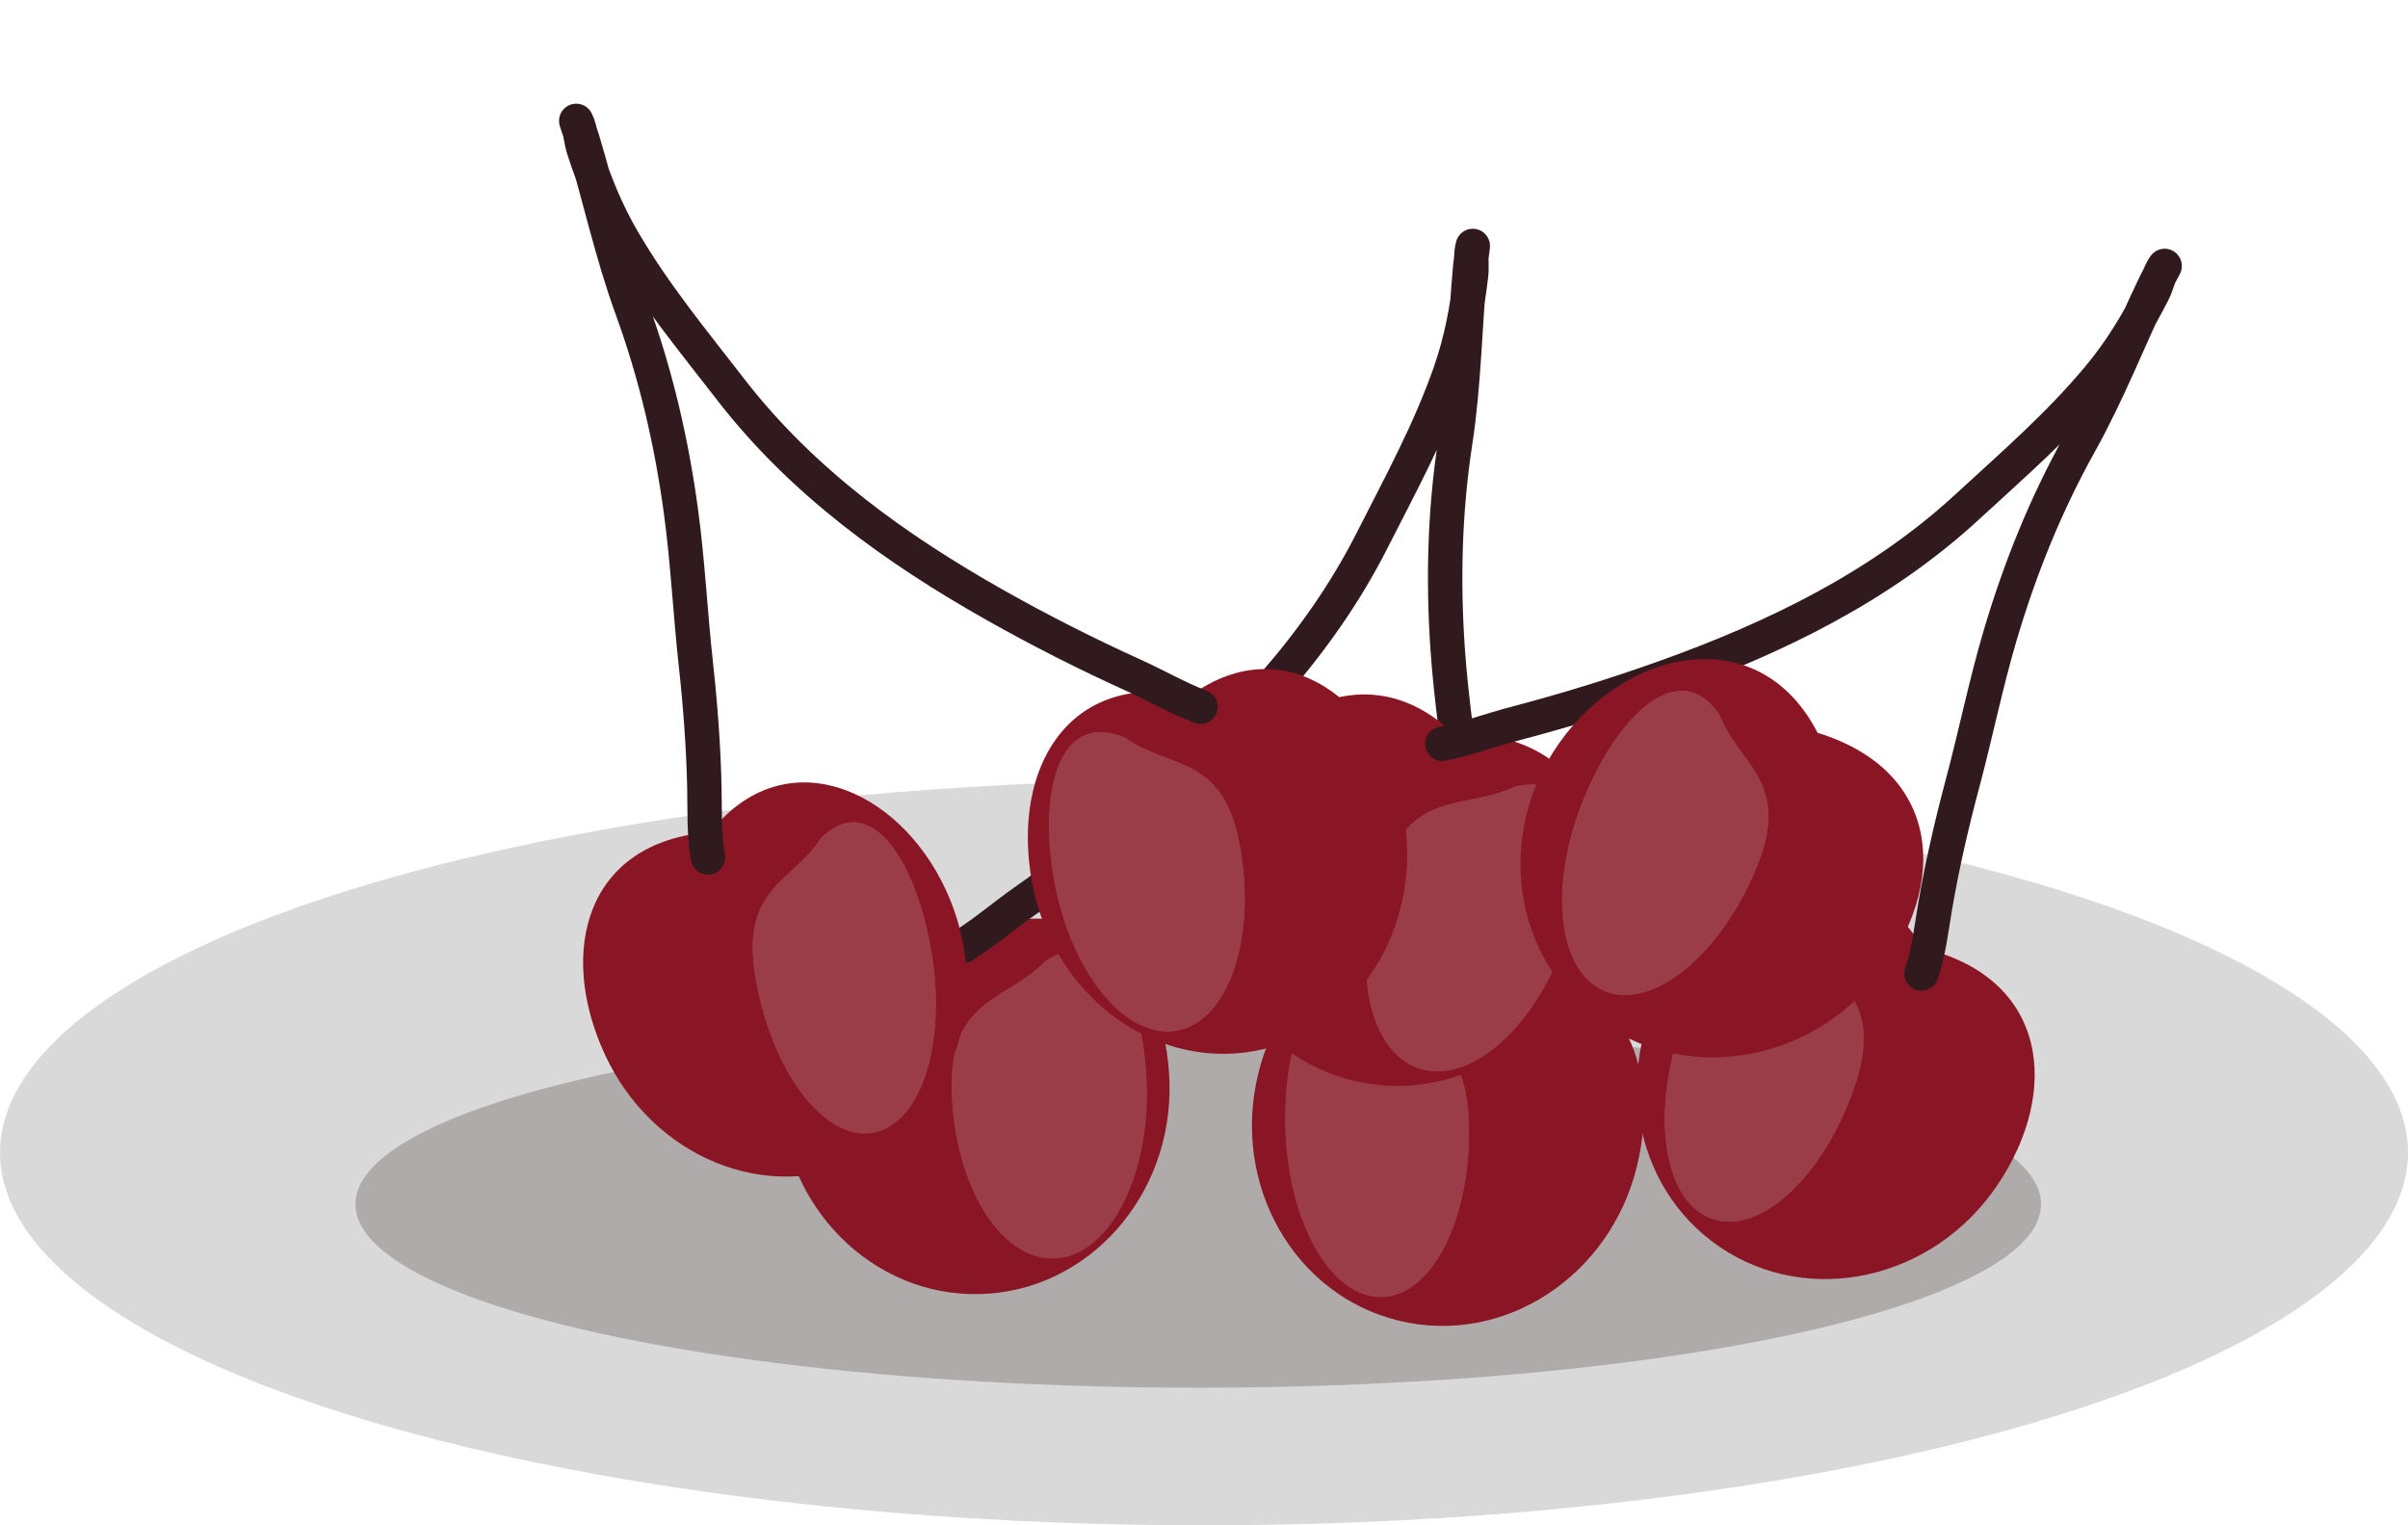 <svg width="210" height="133" viewBox="0 0 210 133" fill="none" xmlns="http://www.w3.org/2000/svg">
<ellipse cx="105" cy="100.5" rx="105" ry="32.5" fill="#D9D9D9"/>
<ellipse cx="104.5" cy="105" rx="73.5" ry="16" fill="#AFABAB"/>
<path d="M142.755 101.697C140.397 111.355 131.092 117.378 121.971 115.151C112.85 112.924 107.368 103.29 109.726 93.632C112.084 83.975 121.281 77.926 129.443 84.55C140.592 83.155 145.114 92.04 142.755 101.697Z" fill="#8A1625"/>
<path d="M101.99 94.372C102.266 104.309 94.881 112.576 85.496 112.837C76.111 113.097 68.279 105.253 68.003 95.315C67.727 85.378 75.001 77.114 84.622 81.349C95.007 77.059 101.714 84.434 101.99 94.372Z" fill="#8A1625"/>
<path d="M99.997 94.668C100.224 102.853 96.604 109.594 91.912 109.724C87.219 109.855 83.231 103.325 83.003 95.139C82.776 86.954 87.789 87.33 91.192 83.788C96.348 80.349 99.77 86.482 99.997 94.668Z" fill="#9B3D49"/>
<path d="M99.997 94.668C100.224 102.853 96.604 109.594 91.912 109.724C87.219 109.855 83.231 103.325 83.003 95.139C82.776 86.954 87.789 87.33 91.192 83.788C96.348 80.349 99.77 86.482 99.997 94.668Z" fill="#9B3D49"/>
<path d="M112.105 98.402C112.334 106.635 116.099 113.209 120.516 113.087C124.933 112.964 128.328 106.191 128.099 97.958C127.871 89.726 123.181 90.375 119.792 87.001C114.761 83.826 111.877 90.17 112.105 98.402Z" fill="#9B3D49"/>
<path d="M112.105 98.402C112.334 106.635 116.099 113.209 120.516 113.087C124.933 112.964 128.328 106.191 128.099 97.958C127.871 89.726 123.181 90.375 119.792 87.001C114.761 83.826 111.877 90.17 112.105 98.402Z" fill="#9B3D49"/>
<path d="M83.966 82.491C85.79 81.366 87.493 79.896 89.249 78.659C93.043 75.989 96.704 73.172 100.248 70.179C107.987 63.644 115.017 56.272 119.644 47.153C122.102 42.308 124.653 37.652 126.455 32.509C127.459 29.644 127.939 26.958 128.293 23.98C128.393 23.141 128.205 22.259 128.441 21.446C128.464 21.364 128.262 22.787 128.224 23.195C127.745 28.313 127.697 33.415 126.916 38.511C125.99 44.55 125.831 50.578 126.255 56.669C126.563 61.107 127.27 65.503 127.693 69.929C128.037 73.523 128.514 77.165 129.186 80.715C129.564 82.713 130.062 84.629 130.119 86.666" stroke="#311A1D" stroke-width="3" stroke-linecap="round"/>
<path d="M174.158 103.385C168.575 111.61 157.751 114.004 149.983 108.731C142.214 103.459 140.443 92.516 146.025 84.291C151.608 76.065 162.34 73.61 167.673 82.668C178.607 85.255 179.74 95.159 174.158 103.385Z" fill="#8A1625"/>
<path d="M138.518 82.282C135.305 91.69 125.498 96.857 116.613 93.823C107.728 90.788 103.13 80.702 106.342 71.294C109.555 61.887 119.257 56.684 126.793 64.013C138.022 63.621 141.73 72.874 138.518 82.282Z" fill="#8A1625"/>
<path d="M136.548 81.863C133.901 89.612 128.155 94.664 123.712 93.147C119.27 91.63 117.813 84.118 120.46 76.369C123.106 68.62 127.671 70.724 132.097 68.593C138.13 67.171 139.194 74.114 136.548 81.863Z" fill="#9B3D49"/>
<path d="M136.548 81.863C133.901 89.612 128.155 94.664 123.712 93.147C119.27 91.63 117.813 84.118 120.46 76.369C123.106 68.62 127.671 70.724 132.097 68.593C138.13 67.171 139.194 74.114 136.548 81.863Z" fill="#9B3D49"/>
<path d="M146.589 89.591C143.927 97.385 145.159 104.86 149.341 106.288C153.522 107.716 159.069 102.555 161.73 94.762C164.392 86.968 159.771 85.938 157.774 81.593C154.169 76.86 149.25 81.797 146.589 89.591Z" fill="#9B3D49"/>
<path d="M146.589 89.591C143.927 97.385 145.159 104.86 149.341 106.288C153.522 107.716 159.069 102.555 161.73 94.762C164.392 86.968 159.771 85.938 157.774 81.593C154.169 76.86 149.25 81.797 146.589 89.591Z" fill="#9B3D49"/>
<path d="M125.779 64.854C127.881 64.437 129.991 63.654 132.069 63.109C136.556 61.932 140.97 60.572 145.337 59.005C154.871 55.585 164.034 51.132 171.554 44.204C175.549 40.523 179.567 37.051 183.052 32.861C184.993 30.527 186.381 28.178 187.753 25.511C188.139 24.761 188.271 23.869 188.776 23.189C188.827 23.12 188.14 24.383 187.962 24.752C185.726 29.381 183.898 34.144 181.386 38.646C178.41 43.981 176.155 49.574 174.424 55.43C173.163 59.696 172.29 64.062 171.14 68.357C170.207 71.844 169.382 75.424 168.772 78.985C168.428 80.99 168.225 82.959 167.567 84.887" stroke="#311A1D" stroke-width="3" stroke-linecap="round"/>
<path d="M52.759 91.965C56.933 100.964 66.972 105.042 75.181 101.073C83.39 97.104 86.661 86.591 82.487 77.592C78.313 68.593 68.371 64.469 61.954 72.558C51.094 73.376 48.585 82.966 52.759 91.965Z" fill="#8A1625"/>
<path d="M89.977 76.801C91.708 86.59 100.373 93.242 109.332 91.658C118.291 90.074 124.15 80.854 122.42 71.065C120.689 61.276 112.13 54.605 103.848 60.639C93.133 58.472 88.246 67.011 89.977 76.801Z" fill="#8A1625"/>
<path d="M91.927 76.699C93.352 84.763 98.139 90.657 102.619 89.865C107.098 89.074 109.574 81.895 108.148 73.831C106.722 65.768 102.041 67.119 98.102 64.315C92.519 61.957 90.501 68.636 91.927 76.699Z" fill="#9B3D49"/>
<path d="M91.927 76.699C93.352 84.763 98.139 90.657 102.619 89.865C107.098 89.074 109.574 81.895 108.148 73.831C106.722 65.768 102.041 67.119 98.102 64.315C92.519 61.957 90.501 68.636 91.927 76.699Z" fill="#9B3D49"/>
<path d="M81.185 82.731C82.619 90.841 80.363 98.019 76.147 98.764C71.932 99.51 67.352 93.54 65.918 85.43C64.484 77.32 69.065 77.037 71.604 73.067C75.742 68.971 79.751 74.621 81.185 82.731Z" fill="#9B3D49"/>
<path d="M81.185 82.731C82.619 90.841 80.363 98.019 76.147 98.764C71.932 99.51 67.352 93.54 65.918 85.43C64.484 77.32 69.065 77.037 71.604 73.067C75.742 68.971 79.751 74.621 81.185 82.731Z" fill="#9B3D49"/>
<path d="M104.699 61.629C102.743 60.885 100.832 59.778 98.917 58.911C94.781 57.038 90.742 54.996 86.778 52.759C78.124 47.873 69.974 42.028 63.755 34.001C60.452 29.736 57.096 25.675 54.355 20.989C52.828 18.379 51.834 15.842 50.901 12.994C50.638 12.192 50.639 11.291 50.253 10.541C50.214 10.465 50.691 11.819 50.809 12.212C52.29 17.132 53.359 22.12 55.122 26.96C57.211 32.694 58.57 38.568 59.39 44.619C59.987 49.027 60.198 53.472 60.684 57.891C61.078 61.479 61.355 65.141 61.429 68.75C61.471 70.782 61.383 72.757 61.738 74.763" stroke="#311A1D" stroke-width="3" stroke-linecap="round"/>
<path d="M163.797 85.056C157.661 92.889 146.588 94.528 139.066 88.716C131.544 82.905 130.42 71.844 136.557 64.011C142.693 56.178 153.677 54.471 158.51 63.897C169.392 67.244 169.934 77.223 163.797 85.056Z" fill="#8A1625"/>
<path d="M138.169 69.529C135.008 77.134 135.797 84.692 139.931 86.41C144.066 88.129 149.98 83.357 153.141 75.752C156.302 68.147 151.699 66.796 149.947 62.313C146.595 57.332 141.33 61.924 138.169 69.529Z" fill="#9B3D49"/>
<path d="M138.169 69.529C135.008 77.134 135.797 84.692 139.931 86.41C144.066 88.129 149.98 83.357 153.141 75.752C156.302 68.147 151.699 66.796 149.947 62.313C146.595 57.332 141.33 61.924 138.169 69.529Z" fill="#9B3D49"/>
</svg>
